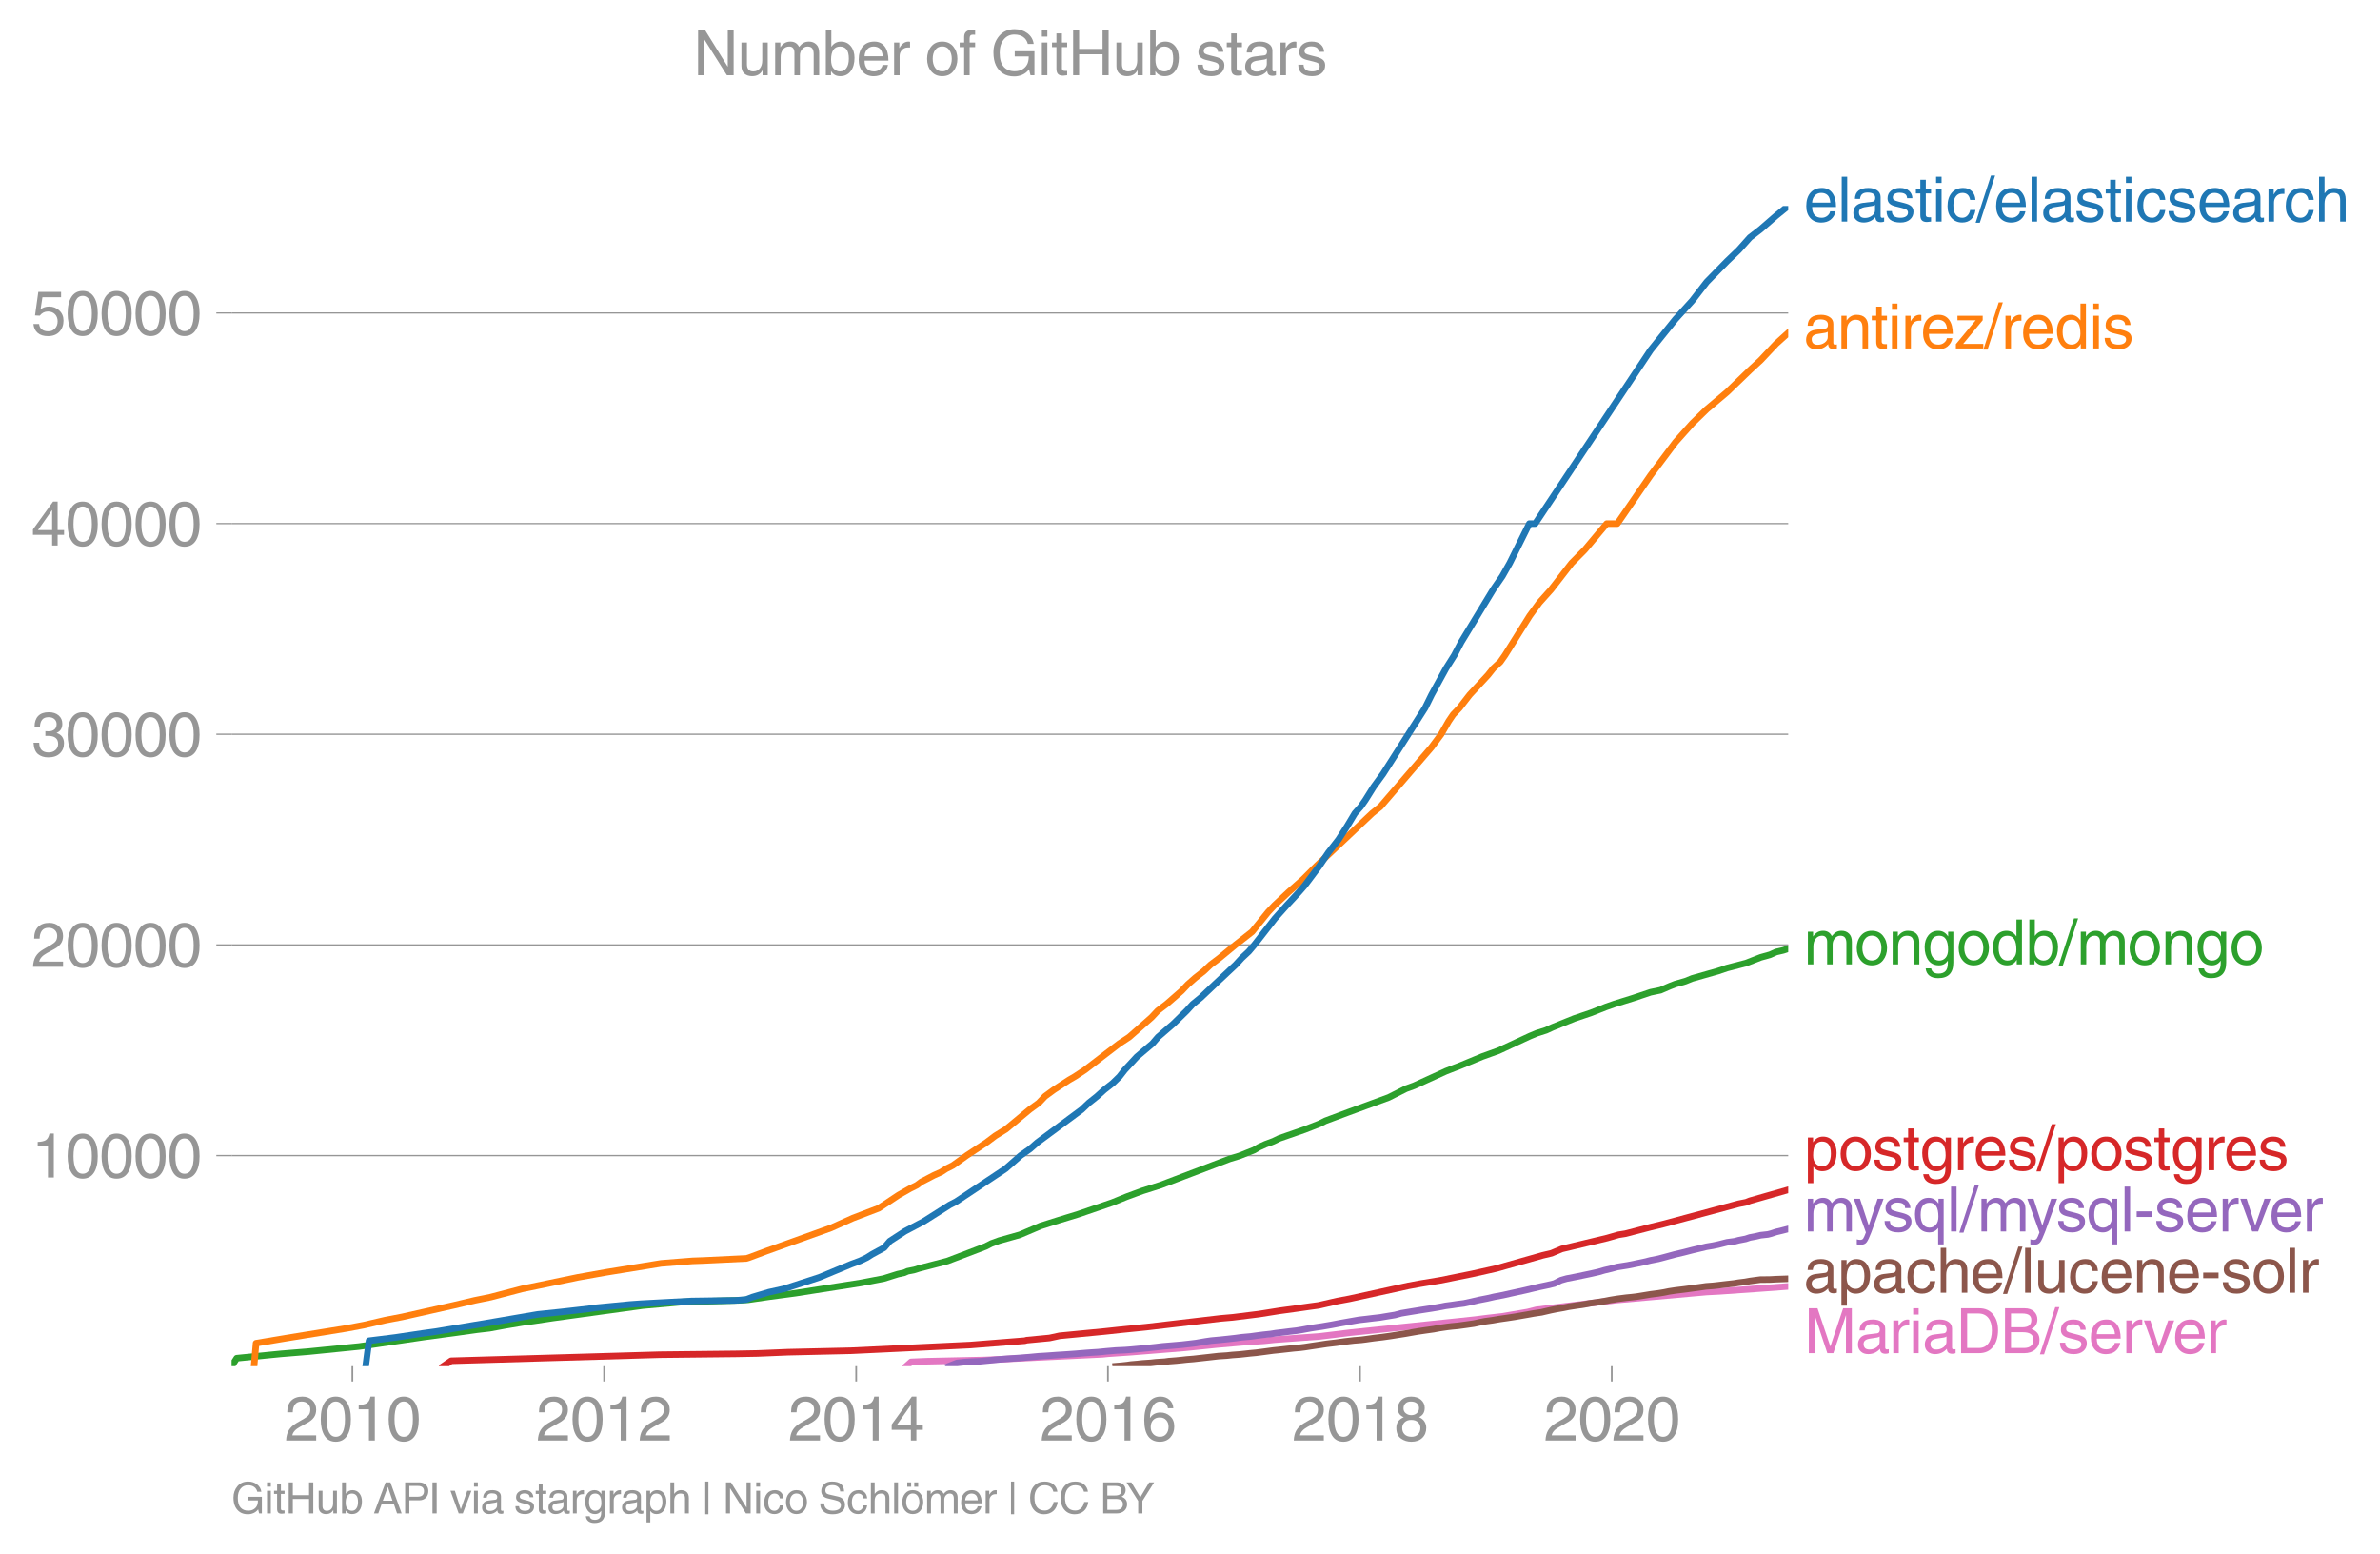 <svg height="475.301" viewBox="0 0 546.014 356.476" width="728.018" xmlns="http://www.w3.org/2000/svg" xmlns:xlink="http://www.w3.org/1999/xlink"><defs><style>*{stroke-linecap:butt;stroke-linejoin:round}</style></defs><g id="figure_1"><path d="M0 356.476h546.014V0H0z" style="fill:none" id="patch_1"/><g id="axes_1"><path d="M53.127 313.361h357.12V47.25H53.127z" style="fill:none" id="patch_2"/><path clip-path="url(#pa58c57750d)" d="m207.905 313.361 1.112-.99 3.646-.15 13.146-.285 4.214-.184 8.682-.434 14.26-.687 1.209-.125 5.397-.372 7.77-.624 4.534-.372 7.263-.744 5.672-.497 5.303-.372 2.317-.247 10.303-.749 3.09-.372 4.022-.497 9.54-.99 15.566-1.62 3.467-.372 2.963-.372 3.318-.376 5.791-.996 1.991-.497 18.26-2.238 20.783-1.855 2.832-.145 9.52-.667 6.35-.464h0" style="fill:none;stroke:#e377c2;stroke-linecap:square;stroke-width:1.5" id="line2d_1"/><g id="matplotlib.axis_1"><g id="xtick_1"><g id="line2d_2"><defs><path d="M0 0v3.5" id="m10c462c425" style="stroke:#969696;stroke-width:.4"/></defs><use style="fill:#969696;stroke:#969696;stroke-width:.4" x="80.842" xlink:href="#m10c462c425" y="313.361"/></g><g style="fill:#969696" transform="matrix(.14 0 0 -.14 65.271 330.41)" id="text_1"><defs><path d="M281 2888q0 793 409 1202 410 410 1148 410 618 0 1012-375t394-969q0-462-227-780-226-317-667-557l-775-425q-684-375-775-863h2444V0H166q25 634 275 1056t781 728l806 469q322 185 469 383t147 545q0 344-241 578-240 235-650 235-453 0-678-299-225-298-231-807H281z" id="HelveticaWorld-Regular-32" transform="scale(.016)"/><path d="M2719 2188q0 903-239 1354-239 452-702 452-453 0-697-452-243-451-243-1354 0-875 240-1340 241-464 700-464 463 0 702 448 239 449 239 1356zm603 0q0-1107-400-1709-400-601-1144-601-772 0-1156 623-384 624-384 1687 0 1090 393 1701 394 611 1147 611 744 0 1144-608t400-1704z" id="HelveticaWorld-Regular-30" transform="scale(.016)"/><path d="M2297 0h-600v3194H647v447q550 18 818 176 269 158 391 683h441V0z" id="HelveticaWorld-Regular-31" transform="scale(.016)"/></defs><use xlink:href="#HelveticaWorld-Regular-32"/><use x="55.615" xlink:href="#HelveticaWorld-Regular-30"/><use x="111.23" xlink:href="#HelveticaWorld-Regular-31"/><use x="166.846" xlink:href="#HelveticaWorld-Regular-30"/></g></g><g id="xtick_2"><use style="fill:#969696;stroke:#969696;stroke-width:.4" x="138.595" xlink:href="#m10c462c425" y="313.361" id="line2d_3"/><g style="fill:#969696" transform="matrix(.14 0 0 -.14 123.024 330.41)" id="text_2"><use xlink:href="#HelveticaWorld-Regular-32"/><use x="55.615" xlink:href="#HelveticaWorld-Regular-30"/><use x="111.23" xlink:href="#HelveticaWorld-Regular-31"/><use x="166.846" xlink:href="#HelveticaWorld-Regular-32"/></g></g><g id="xtick_3"><use style="fill:#969696;stroke:#969696;stroke-width:.4" x="196.427" xlink:href="#m10c462c425" y="313.361" id="line2d_4"/><g style="fill:#969696" transform="matrix(.14 0 0 -.14 180.856 330.41)" id="text_3"><defs><path d="M678 1581h1447v2041h-12L678 1581zm2010-487V0h-563v1094H159v550l2063 2856h466V1581h659v-487h-659z" id="HelveticaWorld-Regular-34" transform="scale(.016)"/></defs><use xlink:href="#HelveticaWorld-Regular-32"/><use x="55.615" xlink:href="#HelveticaWorld-Regular-30"/><use x="111.23" xlink:href="#HelveticaWorld-Regular-31"/><use x="166.846" xlink:href="#HelveticaWorld-Regular-34"/></g></g><g id="xtick_4"><use style="fill:#969696;stroke:#969696;stroke-width:.4" x="254.18" xlink:href="#m10c462c425" y="313.361" id="line2d_5"/><g style="fill:#969696" transform="matrix(.14 0 0 -.14 238.61 330.41)" id="text_4"><defs><path d="M903 1381q0-440 262-719 263-278 685-278 403 0 642 284 239 285 239 748 0 403-236 675t-670 272q-422 0-672-266t-250-716zm1766 1922q-63 344-255 517-192 174-520 174-519 0-791-507-272-506-278-1159l13-12q359 553 1068 553 566 0 988-375t422-1053q0-672-400-1118-400-445-1078-445-782 0-1188 556-406 557-406 1660 0 1062 415 1734 416 672 1247 672 538 0 910-321 372-320 403-876h-550z" id="HelveticaWorld-Regular-36" transform="scale(.016)"/></defs><use xlink:href="#HelveticaWorld-Regular-32"/><use x="55.615" xlink:href="#HelveticaWorld-Regular-30"/><use x="111.23" xlink:href="#HelveticaWorld-Regular-31"/><use x="166.846" xlink:href="#HelveticaWorld-Regular-36"/></g></g><g id="xtick_5"><use style="fill:#969696;stroke:#969696;stroke-width:.4" x="312.012" xlink:href="#m10c462c425" y="313.361" id="line2d_6"/><g style="fill:#969696" transform="matrix(.14 0 0 -.14 296.441 330.41)" id="text_5"><defs><path d="M1766 2597q347 0 573 198 227 199 227 527 0 294-218 483-217 189-620 189-359 0-555-199-195-198-195-504 0-328 244-511t544-183zm6-484q-434 0-681-241t-247-591q0-403 250-650t712-247q410 0 655 247t245 657q0 350-245 587-245 238-689 238zm1378 1228q0-678-578-947 397-178 567-471 170-292 170-623 0-641-413-1032-412-390-1112-390-612 0-1076 336T244 1306q0 763 762 1082-609 243-609 875 0 531 361 884t1001 353q641 0 1016-333t375-826z" id="HelveticaWorld-Regular-38" transform="scale(.016)"/></defs><use xlink:href="#HelveticaWorld-Regular-32"/><use x="55.615" xlink:href="#HelveticaWorld-Regular-30"/><use x="111.23" xlink:href="#HelveticaWorld-Regular-31"/><use x="166.846" xlink:href="#HelveticaWorld-Regular-38"/></g></g><g id="xtick_6"><use style="fill:#969696;stroke:#969696;stroke-width:.4" x="369.765" xlink:href="#m10c462c425" y="313.361" id="line2d_7"/><g style="fill:#969696" transform="matrix(.14 0 0 -.14 354.194 330.41)" id="text_6"><use xlink:href="#HelveticaWorld-Regular-32"/><use x="55.615" xlink:href="#HelveticaWorld-Regular-30"/><use x="111.23" xlink:href="#HelveticaWorld-Regular-32"/><use x="166.846" xlink:href="#HelveticaWorld-Regular-30"/></g></g></g><g id="matplotlib.axis_2"><g id="ytick_1"><path clip-path="url(#pa58c57750d)" d="M53.127 265.049h357.12" style="fill:none;stroke:#969696;stroke-linecap:square;stroke-width:.3" id="line2d_8"/><g id="line2d_9"><defs><path d="M0 0h-3.5" id="m6bde4ea7aa" style="stroke:#969696;stroke-width:.3"/></defs><use style="fill:#969696;stroke:#969696;stroke-width:.3" x="53.127" xlink:href="#m6bde4ea7aa" y="265.049"/></g><g style="fill:#969696" transform="matrix(.14 0 0 -.14 7.2 270.074)" id="text_7"><use xlink:href="#HelveticaWorld-Regular-31"/><use x="55.615" xlink:href="#HelveticaWorld-Regular-30"/><use x="111.23" xlink:href="#HelveticaWorld-Regular-30"/><use x="166.846" xlink:href="#HelveticaWorld-Regular-30"/><use x="222.461" xlink:href="#HelveticaWorld-Regular-30"/></g></g><g id="ytick_2"><path clip-path="url(#pa58c57750d)" d="M53.127 216.732h357.12" style="fill:none;stroke:#969696;stroke-linecap:square;stroke-width:.3" id="line2d_10"/><use style="fill:#969696;stroke:#969696;stroke-width:.3" x="53.127" xlink:href="#m6bde4ea7aa" y="216.732" id="line2d_11"/><g style="fill:#969696" transform="matrix(.14 0 0 -.14 7.2 221.756)" id="text_8"><use xlink:href="#HelveticaWorld-Regular-32"/><use x="55.615" xlink:href="#HelveticaWorld-Regular-30"/><use x="111.23" xlink:href="#HelveticaWorld-Regular-30"/><use x="166.846" xlink:href="#HelveticaWorld-Regular-30"/><use x="222.461" xlink:href="#HelveticaWorld-Regular-30"/></g></g><g id="ytick_3"><path clip-path="url(#pa58c57750d)" d="M53.127 168.415h357.12" style="fill:none;stroke:#969696;stroke-linecap:square;stroke-width:.3" id="line2d_12"/><use style="fill:#969696;stroke:#969696;stroke-width:.3" x="53.127" xlink:href="#m6bde4ea7aa" y="168.415" id="line2d_13"/><g style="fill:#969696" transform="matrix(.14 0 0 -.14 7.2 173.44)" id="text_9"><defs><path d="M1434 2559q141-12 294-12 397 0 626 183 230 183 230 554 0 300-214 505t-617 205q-447 0-655-263-207-262-220-703H325q0 703 369 1087 369 385 1084 385 635 0 1013-327 378-326 378-857 0-685-578-928v-13q750-256 750-1050 0-634-422-1041-422-406-1197-406-634 0-1044 333-409 333-459 1164h581q13-519 256-755 244-236 703-236 444 0 713 247t269 622q0 410-257 619-256 209-793 209-128 0-257-6v484z" id="HelveticaWorld-Regular-33" transform="scale(.016)"/></defs><use xlink:href="#HelveticaWorld-Regular-33"/><use x="55.615" xlink:href="#HelveticaWorld-Regular-30"/><use x="111.23" xlink:href="#HelveticaWorld-Regular-30"/><use x="166.846" xlink:href="#HelveticaWorld-Regular-30"/><use x="222.461" xlink:href="#HelveticaWorld-Regular-30"/></g></g><g id="ytick_4"><path clip-path="url(#pa58c57750d)" d="M53.127 120.097h357.12" style="fill:none;stroke:#969696;stroke-linecap:square;stroke-width:.3" id="line2d_14"/><use style="fill:#969696;stroke:#969696;stroke-width:.3" x="53.127" xlink:href="#m6bde4ea7aa" y="120.097" id="line2d_15"/><g style="fill:#969696" transform="matrix(.14 0 0 -.14 7.2 125.122)" id="text_10"><use xlink:href="#HelveticaWorld-Regular-34"/><use x="55.615" xlink:href="#HelveticaWorld-Regular-30"/><use x="111.23" xlink:href="#HelveticaWorld-Regular-30"/><use x="166.846" xlink:href="#HelveticaWorld-Regular-30"/><use x="222.461" xlink:href="#HelveticaWorld-Regular-30"/></g></g><g id="ytick_5"><path clip-path="url(#pa58c57750d)" d="M53.127 71.78h357.12" style="fill:none;stroke:#969696;stroke-linecap:square;stroke-width:.3" id="line2d_16"/><use style="fill:#969696;stroke:#969696;stroke-width:.3" x="53.127" xlink:href="#m6bde4ea7aa" y="71.78" id="line2d_17"/><g style="fill:#969696" transform="matrix(.14 0 0 -.14 7.2 76.805)" id="text_11"><defs><path d="M941 2619q372 281 872 281 606 0 1042-403t436-1038q0-690-421-1139-420-448-1179-448-660 0-1041 323-381 324-444 918h582q43-363 284-555t669-192q415 0 681 287 266 288 266 735 0 456-279 731-278 275-718 275-500 0-835-428l-484 25 337 2406h2332v-544H1131L941 2619z" id="HelveticaWorld-Regular-35" transform="scale(.016)"/></defs><use xlink:href="#HelveticaWorld-Regular-35"/><use x="55.615" xlink:href="#HelveticaWorld-Regular-30"/><use x="111.23" xlink:href="#HelveticaWorld-Regular-30"/><use x="166.846" xlink:href="#HelveticaWorld-Regular-30"/><use x="222.461" xlink:href="#HelveticaWorld-Regular-30"/></g></g></g><path clip-path="url(#pa58c57750d)" d="m255.952 313.361 1.469-.125 1.188-.13.843-.126 1.537-.13 1.127-.126 1.933-.13 1.15-.131 2.04-.13.885-.126 1.667-.13 1.288-.126 1.154-.13 1.577-.127 1.135-.13 2.35-.26 2.25-.257 1.949-.126 1.19-.13 1.748-.126 1.21-.13 1.143-.13 1.416-.131 1.99-.256 1.905-.256 1.256-.126 1.16-.13 2.34-.261 1.444-.126 1.027-.13 1.655-.256 1.737-.256 1.741-.261 2.182-.256 1.82-.257 2.165-.256 1.65-.13 1.031-.13 1.808-.257 2.14-.256 1.8-.256 1.635-.26 1.654-.257 1.47-.26 1.486-.257 1.766-.26 1.827-.257 1.367-.256 1.753-.256 1.095-.13 1.391-.13 1.895-.257 1.769-.256 1.174-.256 1.325-.261 1.83-.256 1.465-.256 1.784-.256 1.717-.261 1.476-.256 1.523-.261 1.4-.256 1.782-.261 2.216-.512 1.285-.256 1.515-.261 1.244-.256 1.664-.256 1.804-.257 1.344-.26 1.838-.257 1.58-.256 1.309-.256 1.614-.26 1.992-.257 1.322-.13 1.121-.13 1.59-.257 1.58-.26 1.748-.223 1.395-.227 1.07-.222 1.496-.227 2.056-.247 1.807-.246 1.623-.222 1.555-.223 1.585-.116 1.085-.12 2.055-.242 1.636-.179 1.087-.179 1.526-.188 1.042-.193 1.186-.16 1.22-.164 2.175-.024.5-.024.937-.053 1.292-.044 1.329-.048" style="fill:none;stroke:#8c564b;stroke-linecap:square;stroke-width:1.5" id="line2d_18"/><path clip-path="url(#pa58c57750d)" d="m217.662 313.361 1.905-.753 1.718-.189 1.38-.092 2.135-.096 1.957-.189 1.939-.193 1.092-.092 1.31-.096 1.33-.092 1.472-.097 2.314-.188 2.052-.194 1.571-.091 1.397-.097 1.25-.092 1.549-.096 1.38-.092 1.355-.097 2.324-.193 1.271-.092 1.548-.097 1.905-.188 2.2-.188 2.137-.097 1.271-.097 2.014-.188 1.878-.189 1.807-.188 1.586-.193 2.266-.189 2.174-.188 1.662-.189 1.604-.193 2.179-.377 1.293-.188 2.116-.193 1.807-.189 1.661-.188 1.38-.189 2.102-.193 1.356-.188 1.475-.189 1.765-.188 1.187-.194 1.621-.188 1.448-.188 1.656-.189 1.205-.193 2.049-.377 1.198-.188 1.336-.194 2.2-.377 1.997-.381 2.132-.377 2.166-.382 1.678-.188 1.528-.189 1.668-.188 1.14-.194 2.288-.376 1.429-.382 2.26-.377 2.321-.377 1.22-.188 1.233-.189 2.178-.381.957-.189 1.417-.188 1.274-.189 1.521-.193 1.751-.377 1.61-.382 1.946-.376 1.67-.382 2.012-.377 1.693-.382 1.736-.377 1.74-.381 1.56-.377 1.622-.382 1.793-.377 1.599-.381 1.517-.76 1.325-.376 1.977-.382 1.822-.377 1.827-.381 1.666-.377 1.327-.382 1.59-.377 1.405-.381 2.372-.377 1.901-.382 1.826-.377 1.53-.382 1.752-.343 1.318-.343 1.265-.343 1.273-.343 2.063-.483 1.886-.488 1.637-.386 1.599-.387 1.493-.251 1.224-.256 2.029-.512 1.75-.237.915-.242 1.614-.314.948-.319 1.38-.256 1.09-.26 1.666-.184.751-.189 1.146-.377 1.435-.343 1.333-.348" style="fill:none;stroke:#9467bd;stroke-linecap:square;stroke-width:1.5" id="line2d_19"/><g style="fill:#1f77b4" transform="matrix(.14 0 0 -.14 413.818 50.825)" id="text_12"><defs><path d="M2719 1941q-44 543-288 770-243 227-647 227-409 0-661-288-251-287-267-709h1863zm537-891q-93-519-509-859-366-288-963-294-703 6-1116 461-412 455-412 1223 0 882 425 1372 425 491 1182 491 678 0 1059-507 381-506 381-1446H856q0-525 244-813 244-287 731-287 344 0 591 207 247 208 272 452h562z" id="HelveticaWorld-Regular-65" transform="scale(.016)"/><path d="M984 0H422v4594h562V0z" id="HelveticaWorld-Regular-6c" transform="scale(.016)"/><path d="M2456 1709q-62-65-245-106-183-40-683-106-369-44-542-182-173-137-173-362 0-275 146-428 147-153 469-153 403 0 715 229 313 230 313 558v550zM397 2328q19 566 367 841 349 275 1014 275 531 0 890-241 360-240 360-694V581q0-197 178-197 72 0 185 25V0q-153-63-319-63-288 0-429 123-140 124-146 387Q2016-97 1288-97q-475 0-763 269-287 269-287 700 0 441 250 712 250 272 728 329l993 121q269 41 269 397 0 263-195 403-195 141-592 141-353 0-543-156-189-156-226-491H397z" id="HelveticaWorld-Regular-61" transform="scale(.016)"/><path d="M2309 2394q-12 300-214 431-201 131-579 131-275 0-471-122-195-121-195-350 0-181 115-267 116-86 501-183l556-140q506-128 723-327 218-198 218-554 0-494-361-802T1638-97Q934-97 573 195q-360 293-367 880h544q13-347 230-516 217-168 651-168 353 0 561 140 208 141 208 391 0 178-135 284-134 107-531 197l-653 160q-397 100-586 298t-189 514q0 494 353 781 354 288 922 288 607 0 930-296 323-295 342-754h-544z" id="HelveticaWorld-Regular-73" transform="scale(.016)"/><path d="M1100 2881V703q0-128 70-195 71-67 252-67h216V0q-307-44-422-44-353 0-516 169-162 169-162 547v2209H84v466h454v934h562v-934h538v-466h-538z" id="HelveticaWorld-Regular-74" transform="scale(.016)"/><path d="M422 3956v638h562v-638H422zM984 0H422v3347h562V0z" id="HelveticaWorld-Regular-69" transform="scale(.016)"/><path d="M2534 2222q-121 716-793 716-416 0-669-333t-253-927q0-647 234-967 235-320 681-320 300 0 519 220t281 573h544q-84-621-439-951T1722-97q-659 0-1081 451-422 452-422 1227 0 850 422 1356 422 507 1184 507 556 0 886-333t367-889h-544z" id="HelveticaWorld-Regular-63" transform="scale(.016)"/><path d="M319-122h-428l1575 4838h422L319-122z" id="HelveticaWorld-Regular-2f" transform="scale(.016)"/><path d="M984 0H422v3347h531v-556h13q365 653 940 653 91 0 147-19v-584h-209q-378 0-619-257-241-256-241-637V0z" id="HelveticaWorld-Regular-72" transform="scale(.016)"/><path d="M3150 0h-566v2188q0 403-156 576-156 174-509 174-435 0-685-282-250-281-250-831V0H422v4594h562V2900h13q384 544 981 544 550 0 861-288 311-287 311-878V0z" id="HelveticaWorld-Regular-68" transform="scale(.016)"/></defs><use xlink:href="#HelveticaWorld-Regular-65"/><use x="55.42" xlink:href="#HelveticaWorld-Regular-6c"/><use x="77.441" xlink:href="#HelveticaWorld-Regular-61"/><use x="132.373" xlink:href="#HelveticaWorld-Regular-73"/><use x="182.373" xlink:href="#HelveticaWorld-Regular-74"/><use x="210.059" xlink:href="#HelveticaWorld-Regular-69"/><use x="232.08" xlink:href="#HelveticaWorld-Regular-63"/><use x="283.35" xlink:href="#HelveticaWorld-Regular-2f"/><use x="311.133" xlink:href="#HelveticaWorld-Regular-65"/><use x="366.553" xlink:href="#HelveticaWorld-Regular-6c"/><use x="388.574" xlink:href="#HelveticaWorld-Regular-61"/><use x="443.506" xlink:href="#HelveticaWorld-Regular-73"/><use x="493.506" xlink:href="#HelveticaWorld-Regular-74"/><use x="521.191" xlink:href="#HelveticaWorld-Regular-69"/><use x="543.213" xlink:href="#HelveticaWorld-Regular-63"/><use x="594.482" xlink:href="#HelveticaWorld-Regular-73"/><use x="644.482" xlink:href="#HelveticaWorld-Regular-65"/><use x="699.902" xlink:href="#HelveticaWorld-Regular-61"/><use x="754.834" xlink:href="#HelveticaWorld-Regular-72"/><use x="786.402" xlink:href="#HelveticaWorld-Regular-63"/><use x="837.672" xlink:href="#HelveticaWorld-Regular-68"/></g><g style="fill:#ff7f0e" transform="matrix(.14 0 0 -.14 413.818 79.917)" id="text_13"><defs><path d="M3150 0h-566v2059q0 475-166 677-165 202-549 202-378 0-632-288-253-287-253-825V0H422v3347h531v-472h13q397 569 1012 569 569 0 870-302 302-301 302-864V0z" id="HelveticaWorld-Regular-6e" transform="scale(.016)"/><path d="M903 469h2060V0H153v441l2025 2440H316v466h2584v-459L903 469z" id="HelveticaWorld-Regular-7a" transform="scale(.016)"/><path d="M838 1684q0-621 246-957 247-336 657-336 390 0 652 287 263 288 263 838 0 706-224 1064-223 358-679 358-434 0-675-285-240-284-240-969zM3225 0h-531v459h-13Q2363-97 1716-97q-697 0-1079 531-381 532-381 1338 0 744 378 1208 379 464 1016 464 628 0 1000-569l13 38v1681h562V0z" id="HelveticaWorld-Regular-64" transform="scale(.016)"/></defs><use xlink:href="#HelveticaWorld-Regular-61"/><use x="54.932" xlink:href="#HelveticaWorld-Regular-6e"/><use x="110.107" xlink:href="#HelveticaWorld-Regular-74"/><use x="137.793" xlink:href="#HelveticaWorld-Regular-69"/><use x="159.814" xlink:href="#HelveticaWorld-Regular-72"/><use x="191.383" xlink:href="#HelveticaWorld-Regular-65"/><use x="246.803" xlink:href="#HelveticaWorld-Regular-7a"/><use x="296.021" xlink:href="#HelveticaWorld-Regular-2f"/><use x="323.805" xlink:href="#HelveticaWorld-Regular-72"/><use x="355.373" xlink:href="#HelveticaWorld-Regular-65"/><use x="410.793" xlink:href="#HelveticaWorld-Regular-64"/><use x="467.775" xlink:href="#HelveticaWorld-Regular-69"/><use x="489.797" xlink:href="#HelveticaWorld-Regular-73"/></g><g style="fill:#2ca02c" transform="matrix(.14 0 0 -.14 413.818 221.204)" id="text_14"><defs><path d="M422 3347h531v-472h13q378 569 1012 569 628 0 891-544 240 294 465 419t557 125q434 0 735-285 302-284 302-843V0h-562v2163q0 390-147 582-147 193-475 193-331 0-560-269-228-269-228-628V0h-562v2316q0 290-135 456-134 166-390 166-403 0-644-300t-241-813V0H422v3347z" id="HelveticaWorld-Regular-6d" transform="scale(.016)"/><path d="M813 1678q0-559 253-920t718-361q482 0 732 378t250 903q0 531-250 901-250 371-732 371-446 0-709-349-262-348-262-923zm-575 0q0 747 415 1256 416 510 1131 510 732 0 1144-516 413-515 413-1250 0-737-410-1256Q2522-97 1784-97q-709 0-1128 503-418 503-418 1272z" id="HelveticaWorld-Regular-6f" transform="scale(.016)"/><path d="M831 1684q0-615 244-954t659-339q404 0 660 293 256 294 256 832 0 706-224 1064-223 358-679 358-459 0-688-305-228-305-228-949zM3188 191q0-807-388-1203-387-397-1169-397-562 0-895 259T353-409h563q43-244 226-388t530-144q472 0 712 254 241 253 241 821v238h-12Q2297-97 1722-97q-716 0-1094 528T250 1772q0 744 381 1208 382 464 1013 464 634 0 1000-569h12v472h532V191z" id="HelveticaWorld-Regular-67" transform="scale(.016)"/><path d="M2778 1684q0 672-238 963-237 291-677 291-447-7-676-349-228-342-228-989 0-659 275-934t641-275q416 0 659 342 244 342 244 951zM422 0v4594h562V2925h13q359 519 969 519 625 0 1009-464t384-1208q0-838-388-1354Q2584-97 1888-97q-613 0-922 513h-13V0H422z" id="HelveticaWorld-Regular-62" transform="scale(.016)"/></defs><use xlink:href="#HelveticaWorld-Regular-6d"/><use x="83.008" xlink:href="#HelveticaWorld-Regular-6f"/><use x="138.916" xlink:href="#HelveticaWorld-Regular-6e"/><use x="194.092" xlink:href="#HelveticaWorld-Regular-67"/><use x="250" xlink:href="#HelveticaWorld-Regular-6f"/><use x="305.908" xlink:href="#HelveticaWorld-Regular-64"/><use x="362.891" xlink:href="#HelveticaWorld-Regular-62"/><use x="419.385" xlink:href="#HelveticaWorld-Regular-2f"/><use x="447.168" xlink:href="#HelveticaWorld-Regular-6d"/><use x="530.176" xlink:href="#HelveticaWorld-Regular-6f"/><use x="586.084" xlink:href="#HelveticaWorld-Regular-6e"/><use x="641.26" xlink:href="#HelveticaWorld-Regular-67"/><use x="697.168" xlink:href="#HelveticaWorld-Regular-6f"/></g><g style="fill:#d62728" transform="matrix(.14 0 0 -.14 413.818 268.412)" id="text_15"><defs><path d="M959 1516q0-538 262-832 263-293 654-293 428 0 665 348 238 349 238 945 0 654-228 954t-687 300q-447 0-676-352-228-352-228-1070zM422 3347h531v-472h13q359 569 1000 569 647 0 1020-471 373-470 373-1201 0-819-381-1344T1888-97q-582 0-891 450h-13v-1678H422v4672z" id="HelveticaWorld-Regular-70" transform="scale(.016)"/></defs><use xlink:href="#HelveticaWorld-Regular-70"/><use x="56.494" xlink:href="#HelveticaWorld-Regular-6f"/><use x="112.402" xlink:href="#HelveticaWorld-Regular-73"/><use x="162.402" xlink:href="#HelveticaWorld-Regular-74"/><use x="190.088" xlink:href="#HelveticaWorld-Regular-67"/><use x="245.996" xlink:href="#HelveticaWorld-Regular-72"/><use x="277.564" xlink:href="#HelveticaWorld-Regular-65"/><use x="332.984" xlink:href="#HelveticaWorld-Regular-73"/><use x="382.984" xlink:href="#HelveticaWorld-Regular-2f"/><use x="410.768" xlink:href="#HelveticaWorld-Regular-70"/><use x="467.262" xlink:href="#HelveticaWorld-Regular-6f"/><use x="523.17" xlink:href="#HelveticaWorld-Regular-73"/><use x="573.17" xlink:href="#HelveticaWorld-Regular-74"/><use x="600.855" xlink:href="#HelveticaWorld-Regular-67"/><use x="656.764" xlink:href="#HelveticaWorld-Regular-72"/><use x="688.332" xlink:href="#HelveticaWorld-Regular-65"/><use x="743.752" xlink:href="#HelveticaWorld-Regular-73"/></g><g style="fill:#9467bd" transform="matrix(.14 0 0 -.14 413.818 282.456)" id="text_16"><defs><path d="M2497 3347h612L1913 63q-32-88-63-166-272-725-469-995-197-271-637-271-231 0-378 50v513q159-57 350-57 206 0 301 130 96 130 283 636L56 3347h635l897-2725h12l897 2725z" id="HelveticaWorld-Regular-79" transform="scale(.016)"/><path d="M2656 1516q0 712-224 1067-223 355-679 355-440 0-678-288-237-287-237-966 0-603 240-948 241-345 663-345 372 0 643 281 272 281 272 844zm538-2841h-563V353h-12Q2297-97 1728-97q-703 0-1088 522-384 522-384 1347 0 731 378 1201 379 471 1016 471 634 0 1000-569h13v472h531v-4672z" id="HelveticaWorld-Regular-71" transform="scale(.016)"/><path d="M1850 1484H281v575h1569v-575z" id="HelveticaWorld-Regular-2d" transform="scale(.016)"/><path d="M2522 3347h616L1863 0h-604L38 3347h653l872-2725h12l947 2725z" id="HelveticaWorld-Regular-76" transform="scale(.016)"/></defs><use xlink:href="#HelveticaWorld-Regular-6d"/><use x="81.008" xlink:href="#HelveticaWorld-Regular-79"/><use x="129.117" xlink:href="#HelveticaWorld-Regular-73"/><use x="178.117" xlink:href="#HelveticaWorld-Regular-71"/><use x="234.611" xlink:href="#HelveticaWorld-Regular-6c"/><use x="256.633" xlink:href="#HelveticaWorld-Regular-2f"/><use x="284.416" xlink:href="#HelveticaWorld-Regular-6d"/><use x="365.424" xlink:href="#HelveticaWorld-Regular-79"/><use x="413.533" xlink:href="#HelveticaWorld-Regular-73"/><use x="462.533" xlink:href="#HelveticaWorld-Regular-71"/><use x="519.027" xlink:href="#HelveticaWorld-Regular-6c"/><use x="541.049" xlink:href="#HelveticaWorld-Regular-2d"/><use x="574.35" xlink:href="#HelveticaWorld-Regular-73"/><use x="624.35" xlink:href="#HelveticaWorld-Regular-65"/><use x="679.77" xlink:href="#HelveticaWorld-Regular-72"/><use x="714.713" xlink:href="#HelveticaWorld-Regular-76"/><use x="762.322" xlink:href="#HelveticaWorld-Regular-65"/><use x="817.742" xlink:href="#HelveticaWorld-Regular-72"/></g><g style="fill:#8c564b" transform="matrix(.14 0 0 -.14 413.818 296.504)" id="text_17"><defs><path d="M391 3347h562V1125q0-369 167-552 168-182 480-182 434 0 678 307 244 308 244 805v1844h562V0h-531v488l-12 12Q2222-97 1478-97q-481 0-784 262-303 263-303 776v2406z" id="HelveticaWorld-Regular-75" transform="scale(.016)"/></defs><use xlink:href="#HelveticaWorld-Regular-61"/><use x="54.932" xlink:href="#HelveticaWorld-Regular-70"/><use x="111.426" xlink:href="#HelveticaWorld-Regular-61"/><use x="166.357" xlink:href="#HelveticaWorld-Regular-63"/><use x="217.627" xlink:href="#HelveticaWorld-Regular-68"/><use x="272.803" xlink:href="#HelveticaWorld-Regular-65"/><use x="328.223" xlink:href="#HelveticaWorld-Regular-2f"/><use x="356.006" xlink:href="#HelveticaWorld-Regular-6c"/><use x="378.027" xlink:href="#HelveticaWorld-Regular-75"/><use x="432.813" xlink:href="#HelveticaWorld-Regular-63"/><use x="484.082" xlink:href="#HelveticaWorld-Regular-65"/><use x="539.502" xlink:href="#HelveticaWorld-Regular-6e"/><use x="594.678" xlink:href="#HelveticaWorld-Regular-65"/><use x="650.098" xlink:href="#HelveticaWorld-Regular-2d"/><use x="683.398" xlink:href="#HelveticaWorld-Regular-73"/><use x="733.398" xlink:href="#HelveticaWorld-Regular-6f"/><use x="789.307" xlink:href="#HelveticaWorld-Regular-6c"/><use x="811.328" xlink:href="#HelveticaWorld-Regular-72"/></g><g style="fill:#e377c2" transform="matrix(.14 0 0 -.14 413.818 310.37)" id="text_18"><defs><path d="M4319 0v2713q0 53 6 520t6 626h-18L3028 0h-615L1125 3853h-19q0-231 6-659 7-428 7-481V0H519v4594h887L2713 709h18l1300 3885h891V0h-603z" id="HelveticaWorld-Regular-4d" transform="scale(.016)"/><path d="M1141 531h1203q625 0 978 480t353 1311q0 822-356 1278t-1028 463H1141V531zM519 4594h1862q903 0 1414-621 511-620 511-1610 0-1063-511-1713T2356 0H519v4594z" id="HelveticaWorld-Regular-44" transform="scale(.016)"/><path d="M519 4594h2015q594 0 947-322t353-834q0-310-155-565-154-254-460-395 428-162 629-431 202-269 202-691 0-593-428-975Q3194 0 2491 0H519v4594zm612-4063h1325q488 0 731 226 244 227 244 612 0 390-272 582-271 193-803 193H1131V531zm0 2119h1128q494 0 724 179 230 180 230 562 0 328-218 500-217 172-729 172H1131V2650z" id="HelveticaWorld-Regular-42" transform="scale(.016)"/></defs><use xlink:href="#HelveticaWorld-Regular-4d"/><use x="85.01" xlink:href="#HelveticaWorld-Regular-61"/><use x="139.941" xlink:href="#HelveticaWorld-Regular-72"/><use x="172.51" xlink:href="#HelveticaWorld-Regular-69"/><use x="194.531" xlink:href="#HelveticaWorld-Regular-61"/><use x="249.463" xlink:href="#HelveticaWorld-Regular-44"/><use x="321.484" xlink:href="#HelveticaWorld-Regular-42"/><use x="388.672" xlink:href="#HelveticaWorld-Regular-2f"/><use x="416.455" xlink:href="#HelveticaWorld-Regular-73"/><use x="466.455" xlink:href="#HelveticaWorld-Regular-65"/><use x="521.875" xlink:href="#HelveticaWorld-Regular-72"/><use x="556.818" xlink:href="#HelveticaWorld-Regular-76"/><use x="604.428" xlink:href="#HelveticaWorld-Regular-65"/><use x="659.848" xlink:href="#HelveticaWorld-Regular-72"/></g><g style="fill:#969696" transform="matrix(.097 0 0 -.097 53.127 347.137)" id="text_19"><defs><path d="M2463 2456h2018V0h-403l-150 594q-294-375-691-546-396-170-824-170-691 0-1155 301-464 302-721 833-256 532-256 1326 0 990 589 1684t1586 694q744 0 1300-416 557-416 647-1100h-600q-109 453-462 709-353 257-916 257-678 0-1091-511-412-511-412-1352 0-978 409-1436 410-458 1119-458 463 0 783 183t492 497q172 314 172 836H2463v531z" id="HelveticaWorld-Regular-47" transform="scale(.016)"/><path d="M4153 0h-622v2144H1131V0H519v4594h612V2694h2400v1900h622V0z" id="HelveticaWorld-Regular-48" transform="scale(.016)"/><path d="m2816 1888-678 2021h-13l-737-2021h1428zm-1619-550L716 0H78l1728 4594h703L4172 0h-678l-453 1338H1197z" id="HelveticaWorld-Regular-41" transform="scale(.016)"/><path d="M1141 2472h1234q466 0 700 204 234 205 234 621 0 372-225 569t-684 197H1141V2472zm0-2472H519v4594h2065q616 0 991-358t375-933q0-597-363-980-362-382-1003-382H1141V0z" id="HelveticaWorld-Regular-50" transform="scale(.016)"/><path d="M1141 0H519v4594h622V0z" id="HelveticaWorld-Regular-49" transform="scale(.016)"/><path d="M603 4716h466V-122H603v4838z" id="HelveticaWorld-Regular-7c" transform="scale(.016)"/><path d="M3559 4594h600V0h-690L1125 3713h-12V0H519v4594h728L3547 884h12v3710z" id="HelveticaWorld-Regular-4e" transform="scale(.016)"/><path d="M3225 3250q-19 438-327 686-307 248-810 248-507 0-779-208-271-207-271-598 0-209 118-359 119-150 425-222l1313-300q531-116 787-440 257-323 257-788 0-681-500-1036T2138-122q-610 0-962 156-351 157-623 497-272 341-272 953h582q0-512 340-794 341-281 928-281 569 0 886 202t317 573q0 338-189 505t-739 295l-990 232q-494 112-738 392t-244 689q0 619 417 1019 418 400 1165 400 843 0 1301-352 458-351 492-1114h-584z" id="HelveticaWorld-Regular-53" transform="scale(.016)"/><path d="M813 1678q0-559 253-920t718-361q482 0 732 378t250 903q0 531-250 901-250 371-732 371-446 0-709-349-262-348-262-923zm-575 0q0 747 415 1256 416 510 1131 510 732 0 1144-516 413-515 413-1250 0-737-410-1256Q2522-97 1784-97q-709 0-1128 503-418 503-418 1272zm2351 2266h-575v650h575v-650zm-1038 0H976v650h575v-650z" id="HelveticaWorld-Regular-f6" transform="scale(.016)"/><path d="M3713 3213q-104 468-434 710-329 243-854 243-678 0-1091-493-412-492-412-1329 0-969 390-1443 391-473 1132-473 487 0 838 323 352 324 474 940h603q-121-885-671-1349T2350-122q-941 0-1505 647T281 2322q0 1109 589 1751 589 643 1555 643 800 0 1297-413 497-412 591-1090h-600z" id="HelveticaWorld-Regular-43" transform="scale(.016)"/><path d="M2388 0h-622v1850L31 4594h725l1319-2206 1316 2206h731L2388 1850V0z" id="HelveticaWorld-Regular-59" transform="scale(.016)"/></defs><use xlink:href="#HelveticaWorld-Regular-47"/><use x="77.1" xlink:href="#HelveticaWorld-Regular-69"/><use x="99.121" xlink:href="#HelveticaWorld-Regular-74"/><use x="126.807" xlink:href="#HelveticaWorld-Regular-48"/><use x="199.805" xlink:href="#HelveticaWorld-Regular-75"/><use x="254.59" xlink:href="#HelveticaWorld-Regular-62"/><use x="311.084" xlink:href="#HelveticaWorld-Regular-20"/><use x="335.498" xlink:href="#HelveticaWorld-Regular-41"/><use x="402.197" xlink:href="#HelveticaWorld-Regular-50"/><use x="466.846" xlink:href="#HelveticaWorld-Regular-49"/><use x="492.627" xlink:href="#HelveticaWorld-Regular-20"/><use x="517.041" xlink:href="#HelveticaWorld-Regular-76"/><use x="566.65" xlink:href="#HelveticaWorld-Regular-69"/><use x="588.672" xlink:href="#HelveticaWorld-Regular-61"/><use x="643.604" xlink:href="#HelveticaWorld-Regular-20"/><use x="668.018" xlink:href="#HelveticaWorld-Regular-73"/><use x="718.018" xlink:href="#HelveticaWorld-Regular-74"/><use x="745.703" xlink:href="#HelveticaWorld-Regular-61"/><use x="800.635" xlink:href="#HelveticaWorld-Regular-72"/><use x="832.203" xlink:href="#HelveticaWorld-Regular-67"/><use x="888.111" xlink:href="#HelveticaWorld-Regular-72"/><use x="919.68" xlink:href="#HelveticaWorld-Regular-61"/><use x="974.611" xlink:href="#HelveticaWorld-Regular-70"/><use x="1031.105" xlink:href="#HelveticaWorld-Regular-68"/><use x="1086.281" xlink:href="#HelveticaWorld-Regular-20"/><use x="1110.695" xlink:href="#HelveticaWorld-Regular-7c"/><use x="1136.672" xlink:href="#HelveticaWorld-Regular-20"/><use x="1161.086" xlink:href="#HelveticaWorld-Regular-4e"/><use x="1234.182" xlink:href="#HelveticaWorld-Regular-69"/><use x="1256.203" xlink:href="#HelveticaWorld-Regular-63"/><use x="1307.473" xlink:href="#HelveticaWorld-Regular-6f"/><use x="1363.381" xlink:href="#HelveticaWorld-Regular-20"/><use x="1387.795" xlink:href="#HelveticaWorld-Regular-53"/><use x="1454.006" xlink:href="#HelveticaWorld-Regular-63"/><use x="1505.275" xlink:href="#HelveticaWorld-Regular-68"/><use x="1560.451" xlink:href="#HelveticaWorld-Regular-6c"/><use x="1582.473" xlink:href="#HelveticaWorld-Regular-f6"/><use x="1638.381" xlink:href="#HelveticaWorld-Regular-6d"/><use x="1721.389" xlink:href="#HelveticaWorld-Regular-65"/><use x="1776.809" xlink:href="#HelveticaWorld-Regular-72"/><use x="1809.377" xlink:href="#HelveticaWorld-Regular-20"/><use x="1833.791" xlink:href="#HelveticaWorld-Regular-7c"/><use x="1859.768" xlink:href="#HelveticaWorld-Regular-20"/><use x="1884.182" xlink:href="#HelveticaWorld-Regular-43"/><use x="1956.496" xlink:href="#HelveticaWorld-Regular-43"/><use x="2028.811" xlink:href="#HelveticaWorld-Regular-20"/><use x="2053.225" xlink:href="#HelveticaWorld-Regular-42"/><use x="2116.037" xlink:href="#HelveticaWorld-Regular-59"/></g><g style="fill:#969696" transform="matrix(.14 0 0 -.14 158.992 17.25)" id="text_20"><defs><path d="M1100 2881V0H538v2881H78v466h460v575q0 378 229 557 230 180 642 180 141 0 254-12v-506q-100 12-229 12-187 0-261-92-73-92-73-298v-416h563v-466h-563z" id="HelveticaWorld-Regular-66" transform="scale(.016)"/></defs><use xlink:href="#HelveticaWorld-Regular-4e"/><use x="73.096" xlink:href="#HelveticaWorld-Regular-75"/><use x="127.881" xlink:href="#HelveticaWorld-Regular-6d"/><use x="210.889" xlink:href="#HelveticaWorld-Regular-62"/><use x="267.383" xlink:href="#HelveticaWorld-Regular-65"/><use x="322.803" xlink:href="#HelveticaWorld-Regular-72"/><use x="355.371" xlink:href="#HelveticaWorld-Regular-20"/><use x="379.785" xlink:href="#HelveticaWorld-Regular-6f"/><use x="435.693" xlink:href="#HelveticaWorld-Regular-66"/><use x="463.379" xlink:href="#HelveticaWorld-Regular-20"/><use x="487.793" xlink:href="#HelveticaWorld-Regular-47"/><use x="564.893" xlink:href="#HelveticaWorld-Regular-69"/><use x="586.914" xlink:href="#HelveticaWorld-Regular-74"/><use x="614.6" xlink:href="#HelveticaWorld-Regular-48"/><use x="687.598" xlink:href="#HelveticaWorld-Regular-75"/><use x="742.383" xlink:href="#HelveticaWorld-Regular-62"/><use x="798.877" xlink:href="#HelveticaWorld-Regular-20"/><use x="823.291" xlink:href="#HelveticaWorld-Regular-73"/><use x="873.291" xlink:href="#HelveticaWorld-Regular-74"/><use x="900.977" xlink:href="#HelveticaWorld-Regular-61"/><use x="955.908" xlink:href="#HelveticaWorld-Regular-72"/><use x="988.477" xlink:href="#HelveticaWorld-Regular-73"/></g><path clip-path="url(#pa58c57750d)" d="m101.687 313.361 1.8-1.241 47.835-1.397 17.466-.193 5.02-.092 6.992-.29 14.433-.333 27.378-1.31 12.502-.995.452-.125 5.215-.498 2.304-.498 10.387-1 3.43-.372 6.16-.623 16.936-1.991 2.806-.246 6.068-.754 4.67-.744 3.636-.498 3.477-.498 1.843-.25 4.338-.996 2.692-.498 13.62-2.99 2.699-.498 4.524-.75 7.394-1.492 5.551-1.247 10.549-2.99 2.099-.498 2.364-.996 8.33-1.995 2.07-.498 2.594-.744 1.585-.251 5.767-1.498 2.953-.72 17.265-4.648 1.706-.338.848-.343 8.787-2.513h0" style="fill:none;stroke:#d62728;stroke-linecap:square;stroke-width:1.5" id="line2d_20"/><path clip-path="url(#pa58c57750d)" d="m53.127 313.361 1.184-1.836 10.242-1.005 6.17-.502 11.667-1.174 3.47-.503 11.332-1.676 7.441-1.005 4.811-.672 2.867-.333 3.636-.672 3.998-.672 2.473-.333 4.444-.672 20.574-2.84 9.342-.841 12.554-.372 2.308-.13 4.594-.672 6.258-.836 14.988-2.349 5.254-1.005 3.21-1.005 1.527-.338.748-.333 1.63-.334 1.032-.333 2.605-.672 3.86-1.005 8.768-3.348 1.313-.672 1.826-.671 4.744-1.339 4.727-2.014 4.227-1.339 4.369-1.338 7.827-2.682 3.288-1.338 3.64-1.343 4.211-1.339 5.278-2.01 10.57-4.02 2.21-.671 3.366-1.339 1.14-.671 1.487-.672 1.796-.667 1.386-.671 5.786-2.01 3.43-1.339 1.33-.671 5.378-2.01 9.147-3.354 3.978-2.01 1.848-.671 7.325-3.344 3.46-1.343 4.849-2.01 3.737-1.343 2.874-1.339 4.327-2.01 1.616-.671 2.1-.667 1.464-.672 3.303-1.338 1.659-.672 3.945-1.338 3.39-1.343 1.921-.672 4.295-1.338 3.995-1.343 2.27-.47 2.194-.946 1.227-.474 2.264-.642 1.598-.643 5.933-1.686 2.027-.691 4.364-1.135 3.367-1.315 2.182-.613 1.373-.619 1.646-.382 1.116-.386h0" style="fill:none;stroke:#2ca02c;stroke-linecap:square;stroke-width:1.5" id="line2d_21"/><path clip-path="url(#pa58c57750d)" d="m58.29 313.361.454-5.276 6.756-1.135 13.988-2.262 4.012-.758 3.238-.754 1.646-.377 3.93-.754 11.767-2.642 4.814-1.136 3.692-.754 7.2-1.884 12.776-2.643 6.36-1.135 12.77-2.073 7.18-.57 2.568-.092 9.807-.474.605-.188 4.035-1.508 14.726-5.286 5.057-2.266 5.93-2.266 4.562-3.02 2.654-1.507 1.515-.754 1.019-.758 2.886-1.508 1.682-.754 1.167-.758 1.502-.754 3.165-2.266 4.567-3.02 2.006-1.507 2.444-1.513 5.46-4.527 2.078-1.512 1.426-1.508 2.064-1.512 3.466-2.261 1.312-.759 2.293-1.507 7.885-6.04 2.294-1.512 3.44-3.02 1.706-1.508 1.415-1.512 1.987-1.508 3.466-3.02 1.437-1.512 1.706-1.507 1.938-1.513 1.596-1.507 2.007-1.512 3.664-3.02 3.85-3.02 3.672-4.527 1.422-1.513 3.224-3.02 3.417-3.02 3.017-3.02 12.787-12.079 1.885-1.507 11.697-13.592 2.25-3.02 1.735-3.02 1.024-1.507 1.444-1.512 2.342-3.02 4.195-4.527 1.205-1.513 1.619-1.507 1.063-1.512 5.686-9.06 2.21-3.02 2.708-3.02 4.682-6.04 2.995-3.02 5.066-6.039h2.435l7.638-11.093 5.69-7.577 3.868-4.334 3.32-3.227 4.656-3.919 5.246-5.063 2.47-2.28 3.554-3.77 2.765-2.493h0" style="fill:none;stroke:#ff7f0e;stroke-linecap:square;stroke-width:1.5" id="line2d_22"/><path clip-path="url(#pa58c57750d)" d="m83.892 313.361.767-5.841 6.1-.759 6.324-.942 2.77-.377 13.563-2.266 9.953-1.696 5.51-.57 3.335-.377 3.24-.377 1.246-.188 7.775-.754 2.611-.188 11.532-.614 10.166-.145 2.373-.188 1.464-.566 3.802-1.13 3.41-.754 8.151-2.643 7.275-3.02 2.037-.758 1.577-.754 1.193-.754 2.778-1.512 1.287-1.508 3.49-2.266 4.293-2.266 5.963-3.773 1.462-.754 11.352-7.552 3.445-3.02 2.147-1.508 1.728-1.512 10.192-7.547 1.588-1.512 1.89-1.508 1.683-1.512 1.92-1.508 1.554-1.512 1.175-1.507 2.792-3.02 3.568-3.02 1.301-1.512 3.494-3.02 3.09-3.02 1.378-1.508 1.858-1.512 3.183-3.02 4.827-4.527 1.376-1.512 1.613-1.508 1.275-1.512 4.703-6.04 2.7-3.02 2.8-3.02 1.317-1.507 3.404-4.532 2.031-3.02 2.35-3.02 1.954-3.02 1.815-3.02 1.336-1.507 1.058-1.512 1.892-3.02 2.195-3.02 9.621-15.1 1.487-3.019 3.312-6.04 1.9-3.02 1.591-3.02 7.344-12.079 2.079-3.02 1.703-3.02 4.504-9.059h1.344l26.47-39.794 5.69-7.078 3.868-4.262 3.32-4.29 4.656-4.755 2.699-2.585 2.547-2.855 2.47-1.904 3.553-3.088 2.766-2.237h0" style="fill:none;stroke:#1f77b4;stroke-linecap:square;stroke-width:1.5" id="line2d_23"/></g></g><defs><clipPath id="pa58c57750d"><path d="M53.127 47.249h357.12v266.112H53.127z"/></clipPath></defs></svg>